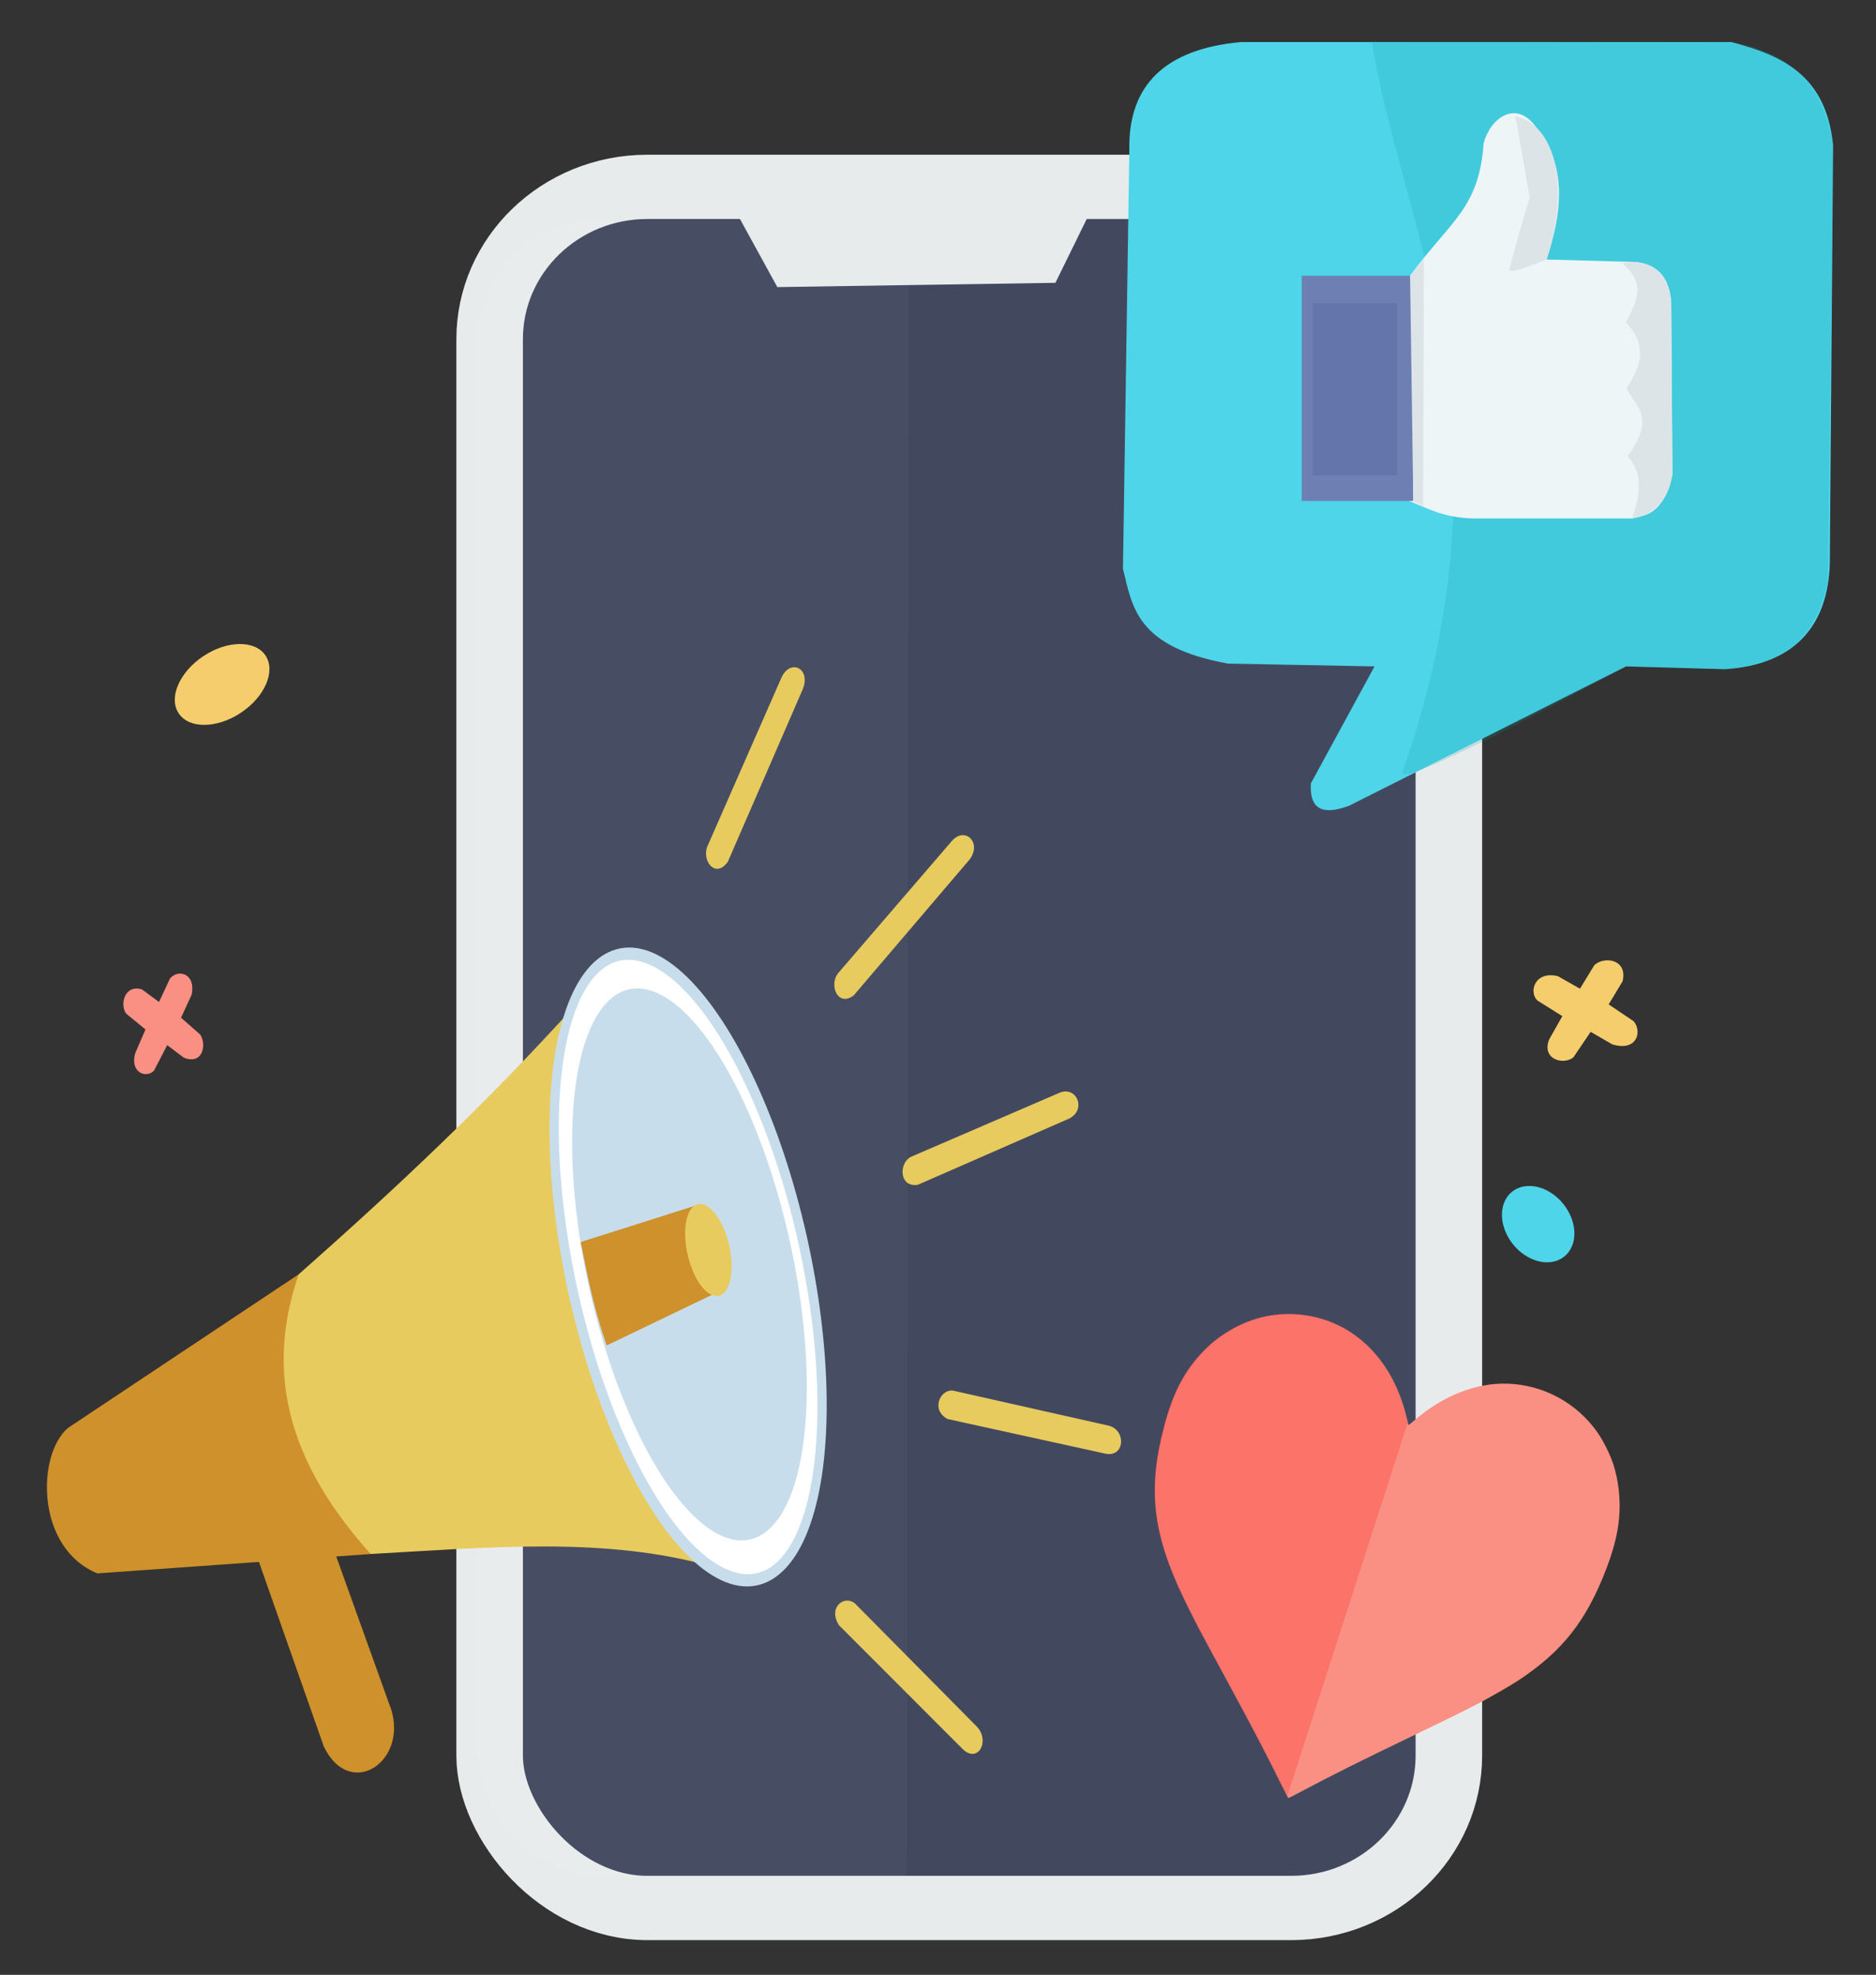 <?xml version="1.0" encoding="UTF-8" standalone="no"?>
<!-- Created with Inkscape (http://www.inkscape.org/) -->

<svg
   version="1.1"
   id="svg2"
   width="516"
   height="543"
   viewBox="0 0 516 543"
   sodipodi:docname="marketing.svg"
   inkscape:version="1.1.1 (3bf5ae0d25, 2021-09-20)"
   xmlns:inkscape="http://www.inkscape.org/namespaces/inkscape"
   xmlns:sodipodi="http://sodipodi.sourceforge.net/DTD/sodipodi-0.dtd"
   xmlns="http://www.w3.org/2000/svg"
   xmlns:svg="http://www.w3.org/2000/svg">
  <rect x="0" y="0" width="516" height="543" fill="#333333" stroke="none"/>
  <defs
     id="defs6">
    <clipPath
       clipPathUnits="userSpaceOnUse"
       id="clipPath83988">
      <rect
         style="opacity:0.805;fill:#fa0083;fill-opacity:1;stroke:none;stroke-width:2.335;stroke-linecap:round;stroke-linejoin:round;stroke-miterlimit:4;stroke-dasharray:4.67, 14.01;stroke-dashoffset:0;stroke-opacity:0"
         id="rect83990"
         width="33.495"
         height="62.641"
         x="301.376"
         y="257.683"
         ry="7.643" />
    </clipPath>
  </defs>
  <sodipodi:namedview
     id="namedview4"
     pagecolor="#ffffff"
     bordercolor="#666666"
     borderopacity="1.0"
     inkscape:pageshadow="2"
     inkscape:pageopacity="0.0"
     inkscape:pagecheckerboard="0"
     showgrid="false"
     inkscape:zoom="0.67715566"
     inkscape:cx="192.71787"
     inkscape:cy="316.02778"
     inkscape:window-width="1366"
     inkscape:window-height="704"
     inkscape:window-x="-8"
     inkscape:window-y="-8"
     inkscape:window-maximized="1"
     inkscape:current-layer="g1191" />
  <g
     inkscape:groupmode="layer"
     inkscape:label="Image"
     id="g8">
    <g
       id="g960"
       transform="matrix(0.985,0,0,0.985,-84.644,-102.81)">
      <g
         id="g1191"
         transform="matrix(1.143,0,0,1.104,-55.266,-14.091)">
        <rect
           style="fill:#42495f;fill-opacity:1;fill-rule:evenodd;stroke:#e7ebec;stroke-width:16.255;stroke-miterlimit:4;stroke-dasharray:none;stroke-opacity:1"
           id="rect870"
           width="234.347"
           height="435.177"
           x="243.153"
           y="154.557"
           ry="38.531"
           inkscape:export-filename="C:\Users\COMSURPE AZANGARO\Desktop\rect870.png"
           inkscape:export-xdpi="96"
           inkscape:export-ydpi="96" />
        <path
           style="fill:#e7ebec;fill-opacity:1;stroke:none;stroke-width:0.957px;stroke-linecap:butt;stroke-linejoin:miter;stroke-opacity:1"
           d="m 299.655,153.892 13.784,26.007 67.938,-1.084 11.815,-24.923 z"
           id="path8663"
           inkscape:export-filename="C:\Users\COMSURPE AZANGARO\Desktop\rect870.png"
           inkscape:export-xdpi="96"
           inkscape:export-ydpi="96" />
        <path
           style="opacity:0.028;fill:#ffffff;fill-opacity:1;stroke:none;stroke-width:1.211px;stroke-linecap:butt;stroke-linejoin:miter;stroke-opacity:1"
           d="m 345.517,179.449 -0.411,402.385 H 266.78 C 251.059,577.72 242.513,568.027 240.24,551.921 V 189.099 c 3.287,-13.873 10.833,-23.972 27.425,-26.054 l 36.907,-0.034 8.868,16.886 z"
           id="path27887"
           sodipodi:nodetypes="ccccccccc"
           inkscape:export-filename="C:\Users\COMSURPE AZANGARO\Desktop\rect870.png"
           inkscape:export-xdpi="96"
           inkscape:export-ydpi="96" />
        <ellipse
           style="fill:#4ed5e9;fill-opacity:1;stroke:none;stroke-width:3.993;stroke-linecap:round;stroke-linejoin:round;stroke-miterlimit:4;stroke-dasharray:7.986, 23.959;stroke-dashoffset:0;stroke-opacity:1"
           id="path41151"
           cx="548.425"
           cy="-287.369"
           rx="10.266"
           ry="8.145"
           inkscape:export-filename="C:\Users\COMSURPE AZANGARO\Desktop\rect870.png"
           inkscape:export-xdpi="96"
           inkscape:export-ydpi="96"
           transform="matrix(0.409,0.912,-0.957,0.29,0,0)" />
        <g
           id="g1321"
           transform="matrix(1.122,0,0,1.1,-37.207,-3.669)">
          <path
             style="fill:#4ed5e9;fill-opacity:1;stroke:none;stroke-width:0.617px;stroke-linecap:butt;stroke-linejoin:miter;stroke-opacity:1"
             d="m 389.167,135.54 c -0.357,-15.266 7.985,-23.388 24.267,-24.987 h 106.776 c 10.583,2.917 20.673,7.301 22.187,23.705 l -0.693,94.181 c 0.239,16.025 -7.55,25.271 -22.881,26.268 l -21.494,-0.641 -60.321,32.034 c -5.19,2.014 -8.658,1.375 -8.32,-5.126 l 13.867,-26.909 -31.894,-0.641 c -19.982,-3.836 -20.817,-12.98 -22.881,-21.783 z"
             id="path28632-4"
             sodipodi:nodetypes="ccccccccccccc"
             inkscape:export-filename="C:\Users\COMSURPE AZANGARO\Desktop\rect870.png"
             inkscape:export-xdpi="96"
             inkscape:export-ydpi="96" />
          <path
             style="opacity:0.19;fill:#0e9aa4;fill-opacity:1;stroke:none;stroke-width:1px;stroke-linecap:butt;stroke-linejoin:miter;stroke-opacity:1"
             d="m 441.997,110.439 78.212,0.114 c 14.028,2.375 20.351,11.171 22.187,23.705 l -1.128,100.044 c -2.725,15.127 -11.635,19.429 -22.446,20.405 l -21.494,-0.641 c 0,0 -50.287,29.068 -48.696,24.297 26.263,-78.733 -1.323,-129.066 -6.636,-167.925 z"
             id="path31961"
             sodipodi:nodetypes="ccccccsc"
             inkscape:export-filename="C:\Users\COMSURPE AZANGARO\Desktop\rect870.png"
             inkscape:export-xdpi="96"
             inkscape:export-ydpi="96" />
          <g
             id="g69532-5"
             transform="matrix(1.81,0,0,2.014,-389.536,-361.208)"
             inkscape:export-filename="C:\Users\COMSURPE AZANGARO\Desktop\rect870.png"
             inkscape:export-xdpi="96"
             inkscape:export-ydpi="96">
            <path
               style="fill:#edf5f7;fill-opacity:1;stroke:none;stroke-width:0.265px;stroke-linecap:butt;stroke-linejoin:miter;stroke-opacity:1"
               d="m 459.955,245.972 c 4.902,-6.33 8.297,-7.663 8.853,-15.136 0.813,-2.862 3.867,-5.012 6.283,-1.856 3.753,4.38 3.208,9.62 1.285,15.136 l 10.709,0.286 c 2.895,0.266 4.048,2.024 4.284,4.569 l 0.143,19.705 c -1.111,4.455 -3.005,4.606 -4.855,4.998 H 467.523 c -3.691,-0.106 -5.44,-1.183 -7.711,-1.999 z"
               id="path44329-5"
               sodipodi:nodetypes="ccccccccccc"
               transform="translate(4.039,14.943)" />
            <rect
               style="opacity:1;fill:#6e7fb3;fill-opacity:1;stroke:none;stroke-width:1.996;stroke-linecap:round;stroke-linejoin:round;stroke-miterlimit:4;stroke-dasharray:3.991, 11.973;stroke-dashoffset:0;stroke-opacity:1"
               id="rect44847-6"
               width="13.422"
               height="25.702"
               x="446.919"
               y="245.972"
               ry="0"
               transform="translate(4.039,14.943)" />
            <rect
               style="opacity:1;fill:#6475ab;fill-opacity:1;stroke:none;stroke-width:1.675;stroke-linecap:round;stroke-linejoin:round;stroke-miterlimit:4;stroke-dasharray:3.351, 10.052;stroke-dashoffset:0;stroke-opacity:1"
               id="rect50718-3"
               width="10.149"
               height="19.644"
               x="448.25"
               y="249.102"
               ry="0"
               transform="translate(4.039,14.943)" />
            <path
               style="fill:#dce4e7;fill-opacity:1;stroke:none;stroke-width:0.265px;stroke-linecap:butt;stroke-linejoin:miter;stroke-opacity:1"
               d="m 472.63,227.748 1.713,9.281 c 0,0 -2.427,7.711 -2.427,8.282 0,0.571 4.46,-1.194 4.46,-1.194 2.68,-7.75 1.418,-15.195 -3.746,-16.369 z"
               id="path57512-0"
               sodipodi:nodetypes="ccscc"
               transform="translate(4.039,14.943)" />
            <path
               style="fill:#dce4e7;fill-opacity:1;stroke:none;stroke-width:0.265px;stroke-linecap:butt;stroke-linejoin:miter;stroke-opacity:1"
               d="m 459.955,245.972 1.664,-1.936 -0.101,28.271 -1.177,-0.633 z"
               id="path59918-1"
               transform="translate(4.039,14.943)" />
            <path
               style="fill:#dce4e7;fill-opacity:1;stroke:none;stroke-width:0.225px;stroke-linecap:butt;stroke-linejoin:miter;stroke-opacity:1"
               d="m 489.553,259.488 c 2.835,2.437 1.768,4.154 0.416,6.773 3.025,2.961 1.344,5.5 0.065,7.53 1.101,2.028 3.581,3.268 0.114,7.731 1.934,1.939 1.549,4.442 0.547,7.094 v 0 c 2.44,-0.433 4.311,-1.72 4.855,-4.998 l -0.143,-19.705 c -0.229,-3.098 -1.967,-4.317 -4.284,-4.569 z"
               id="path61967-1-2"
               sodipodi:nodetypes="cccccccccc" />
          </g>
        </g>
        <g
           id="g8100"
           transform="translate(-14.213)">
          <path
             style="fill:#fa9083;fill-opacity:1;stroke-width:0.113"
             d="m 451.097,559.173 c -3.836,-8.077 -7.411,-15.156 -13.863,-27.446 -6.429,-12.248 -7.998,-15.34 -10.265,-20.231 -7.673,-16.561 -8.881,-27.711 -4.741,-43.775 2.028,-7.869 4.58,-13.101 8.698,-17.836 2.433,-2.797 4.95,-4.856 8.187,-6.698 5.7,-3.243 11.996,-4.329 18.387,-3.17 11.257,2.04 19.88,10.841 23.442,23.923 0.243,0.894 0.536,2.091 0.65,2.66 0.113,0.569 0.248,1.032 0.297,1.028 0.051,-0.009 0.717,-0.567 1.484,-1.252 6.91,-6.176 15.009,-9.467 22.668,-9.212 8.777,0.293 16.946,4.878 21.98,12.338 1.424,2.11 3.053,5.488 3.849,7.98 1.311,4.107 1.838,9.169 1.429,13.725 -0.347,3.871 -1.33,7.903 -3.086,12.665 -4.902,13.292 -10.74,20.958 -21.628,28.4 -0.788,0.539 -2.943,1.874 -4.79,2.967 -4.812,2.85 -8.265,4.67 -18.904,9.963 -14.75,7.339 -21.756,10.955 -29.709,15.338 -1.431,0.788 -2.642,1.42 -2.692,1.403 -0.05,-0.018 -0.676,-1.263 -1.392,-2.77 z"
             id="path82461"
             inkscape:export-filename="C:\Users\COMSURPE AZANGARO\Desktop\rect870.png"
             inkscape:export-xdpi="96"
             inkscape:export-ydpi="96" />
          <path
             style="opacity:0.289;fill:#ff2a2a;fill-opacity:1;stroke-width:0.043"
             d="m 334.109,302.36 c -2.458,-2.269 -4.696,-4.234 -8.674,-7.618 -3.965,-3.372 -4.945,-4.23 -6.412,-5.61 -4.966,-4.674 -6.778,-8.264 -7.114,-14.092 -0.164,-2.855 0.192,-4.889 1.215,-6.931 0.604,-1.206 1.33,-2.176 2.36,-3.153 1.815,-1.721 4.12,-2.787 6.732,-3.115 4.602,-0.577 9,1.398 11.956,5.37 0.202,0.271 0.459,0.638 0.572,0.816 0.113,0.177 0.22,0.317 0.239,0.31 0.019,-0.007 0.209,-0.27 0.423,-0.584 1.929,-2.836 4.666,-4.841 7.661,-5.612 3.432,-0.884 7.145,-0.266 9.993,1.664 0.806,0.546 1.843,1.492 2.452,2.235 1.003,1.225 1.817,2.857 2.208,4.425 0.332,1.332 0.438,2.789 0.333,4.576 -0.294,4.988 -1.628,8.202 -4.944,11.905 -0.24,0.268 -0.913,0.955 -1.495,1.527 -1.518,1.49 -2.635,2.484 -6.114,5.442 -4.823,4.101 -7.097,6.093 -9.646,8.446 -0.459,0.423 -0.851,0.77 -0.873,0.77 -0.021,0 -0.414,-0.346 -0.873,-0.77 z"
             id="path82461-2"
             clip-path="url(#clipPath83988)"
             transform="matrix(2.34,0.783,-0.845,2.711,-75.316,-522.215)"
             inkscape:export-filename="C:\Users\COMSURPE AZANGARO\Desktop\rect870.png"
             inkscape:export-xdpi="96"
             inkscape:export-ydpi="96" />
        </g>
        <g
           id="g8117"
           transform="translate(-14.213)">
          <ellipse
             style="fill:#f5cd6d;fill-opacity:1;stroke:none;stroke-width:4.569;stroke-linecap:round;stroke-linejoin:round;stroke-miterlimit:4;stroke-dasharray:9.139, 27.416;stroke-dashoffset:0;stroke-opacity:1"
             id="path41151-0"
             cx="9.337"
             cy="340.087"
             rx="12.881"
             ry="8.5"
             inkscape:export-filename="C:\Users\COMSURPE AZANGARO\Desktop\rect870.png"
             inkscape:export-xdpi="96"
             inkscape:export-ydpi="96"
             transform="matrix(0.823,-0.568,0.542,0.84,0,0)" />
          <g
             id="g107851"
             transform="matrix(1.613,0,0,2.024,-67.128,-230.548)"
             inkscape:export-filename="C:\Users\COMSURPE AZANGARO\Desktop\rect870.png"
             inkscape:export-xdpi="96"
             inkscape:export-ydpi="96">
            <path
               style="fill:#cf912b;fill-opacity:1;stroke:none;stroke-width:0.265px;stroke-linecap:butt;stroke-linejoin:miter;stroke-opacity:1"
               d="m 172.249,326.122 -34.934,19.184 c -4.743,3.328 -4.931,14.986 4.443,18.174 l 41.396,-2.423 z"
               id="path90582"
               sodipodi:nodetypes="ccccc" />
            <path
               style="fill:#e8cb5e;fill-opacity:1;stroke:none;stroke-width:0.265px;stroke-linecap:butt;stroke-linejoin:miter;stroke-opacity:1"
               d="m 214.251,292.4 c -13.686,12.501 -27.782,23.361 -42.002,33.723 -5.769,13.768 0.041,24.922 10.904,34.934 17.747,-0.807 35.703,-2.239 51.897,1.615 -20.407,-13.497 -28.372,-55.579 -20.799,-70.273 z"
               id="path90106"
               sodipodi:nodetypes="ccccc" />
            <ellipse
               style="opacity:1;fill:#ffffff;fill-opacity:1;stroke:#c8ddeb;stroke-width:1.47;stroke-linecap:round;stroke-linejoin:round;stroke-miterlimit:4;stroke-dasharray:none;stroke-dashoffset:0;stroke-opacity:1"
               id="path89555-3"
               cx="121.607"
               cy="396.014"
               rx="17.796"
               ry="40.334"
               transform="matrix(0.905,-0.426,0.306,0.952,0,0)"
               inkscape:transform-center-x="3.920539"
               inkscape:transform-center-y="-13.060063" />
            <path
               style="fill:#cf912b;fill-opacity:1;stroke:none;stroke-width:0.265px;stroke-linecap:butt;stroke-linejoin:miter;stroke-opacity:1"
               d="m 175.344,355.4 10.566,24.274 c 3.555,7.017 -5.78,12.412 -9.852,5.426 l -10.709,-25.131 z"
               id="path90788"
               sodipodi:nodetypes="ccccc" />
            <path
               style="fill:#e8cb5e;fill-opacity:1;stroke:none;stroke-width:0.265px;stroke-linecap:butt;stroke-linejoin:miter;stroke-opacity:1"
               d="m 253.878,288.575 17.277,-16.563 c 1.993,-1.921 4.65,0.182 2.713,2.285 l -17.563,16.992 c -2.402,1.45 -3.702,-1.225 -2.427,-2.713 z"
               id="path90998"
               sodipodi:nodetypes="ccccc" />
            <path
               style="fill:#e8cb5e;fill-opacity:1;stroke:none;stroke-width:0.265px;stroke-linecap:butt;stroke-linejoin:miter;stroke-opacity:1"
               d="m 264.905,311.472 22.55,-8.022 c 2.606,-0.935 4.166,2.073 1.538,3.196 l -22.986,8.296 c -2.785,0.337 -2.874,-2.635 -1.101,-3.47 z"
               id="path90998-7"
               sodipodi:nodetypes="ccccc" />
            <path
               style="fill:#e8cb5e;fill-opacity:1;stroke:none;stroke-width:0.265px;stroke-linecap:butt;stroke-linejoin:miter;stroke-opacity:1"
               d="m 271.333,340.643 23.532,4.37 c 2.723,0.498 2.565,3.883 -0.273,3.536 l -24.047,-4.352 c -2.579,-1.105 -1.164,-3.721 0.787,-3.554 z"
               id="path90998-7-2"
               sodipodi:nodetypes="ccccc" />
            <path
               style="fill:#e8cb5e;fill-opacity:1;stroke:none;stroke-width:0.265px;stroke-linecap:butt;stroke-linejoin:miter;stroke-opacity:1"
               d="m 256.508,367.237 18.387,15.322 c 2.132,1.767 0.338,4.641 -1.968,2.951 l -18.845,-15.558 c -1.709,-2.226 0.805,-3.815 2.425,-2.715 z"
               id="path90998-7-2-3"
               sodipodi:nodetypes="ccccc" />
            <path
               style="fill:#e8cb5e;fill-opacity:1;stroke:none;stroke-width:0.265px;stroke-linecap:butt;stroke-linejoin:miter;stroke-opacity:1"
               d="m 234.104,272.753 11.245,-21.129 c 1.294,-2.447 4.474,-1.278 3.291,1.324 l -11.382,21.625 c -1.83,2.127 -3.899,-0.009 -3.153,-1.82 z"
               id="path90998-7-2-3-3"
               sodipodi:nodetypes="ccccc" />
            <ellipse
               style="opacity:1;fill:#c8ddeb;fill-opacity:1;stroke:none;stroke-width:1.998;stroke-linecap:round;stroke-linejoin:round;stroke-miterlimit:4;stroke-dasharray:3.996, 11.988;stroke-dashoffset:0;stroke-opacity:1"
               id="path89555"
               cx="122.404"
               cy="396.423"
               rx="15.601"
               ry="35.526"
               transform="matrix(0.903,-0.429,0.305,0.952,0,0)" />
            <path
               style="fill:#cf912b;fill-opacity:1;stroke:none;stroke-width:0.265px;stroke-linecap:butt;stroke-linejoin:miter;stroke-opacity:1"
               d="m 214.958,322.084 17.366,-4.543 3.13,10.904 -16.559,6.563 c -2.239,-5.419 -2.828,-8.616 -3.938,-12.924 z"
               id="path84185"
               sodipodi:nodetypes="ccccc" />
            <ellipse
               style="opacity:1;fill:#e8cb5e;fill-opacity:1;stroke:none;stroke-width:2.191;stroke-linecap:round;stroke-linejoin:round;stroke-miterlimit:4;stroke-dasharray:4.382, 13.145;stroke-dashoffset:0;stroke-opacity:1"
               id="path89173"
               cx="122.709"
               cy="382.95"
               rx="3.185"
               ry="5.946"
               transform="matrix(0.942,-0.335,0.31,0.951,0,0)" />
          </g>
          <path
             style="fill:#fa9083;fill-opacity:1;stroke:none;stroke-width:0.647px;stroke-linecap:butt;stroke-linejoin:miter;stroke-opacity:1"
             d="m 173.294,367.603 -2.459,5.851 c -1.494,4.998 2.603,6.648 4.533,4.562 l 3.227,-6.446 4.072,3.173 c 4.711,1.908 5.589,-3.376 3.995,-5.851 l -4.687,-4.264 2.612,-5.851 c 0.998,-5.512 -3.393,-6.445 -5.302,-4.066 l -2.689,5.95 -4.149,-3.173 c -4.357,-1.397 -5.485,4.011 -3.842,6.149 z"
             id="path108146-9"
             sodipodi:nodetypes="ccccccccccccc"
             inkscape:export-filename="C:\Users\COMSURPE AZANGARO\Desktop\rect870.png"
             inkscape:export-xdpi="96"
             inkscape:export-ydpi="96" />
        </g>
        <path
           style="fill:#f5cd6d;fill-opacity:1;stroke:none;stroke-width:0.739px;stroke-linecap:butt;stroke-linejoin:miter;stroke-opacity:1"
           d="m 505.225,364.239 -3.205,5.851 c -1.947,4.998 3.393,6.648 5.909,4.562 l 4.206,-6.446 5.308,3.173 c 6.141,1.908 7.285,-3.376 5.208,-5.851 l -6.109,-4.264 3.405,-5.851 c 1.301,-5.512 -4.422,-6.445 -6.911,-4.066 l -3.505,5.95 -5.408,-3.173 c -5.68,-1.397 -7.149,4.011 -5.008,6.149 z"
           id="path108146-9-2"
           sodipodi:nodetypes="ccccccccccccc"
           inkscape:export-filename="C:\Users\COMSURPE AZANGARO\Desktop\rect870.png"
           inkscape:export-xdpi="96"
           inkscape:export-ydpi="96" />
      </g>
    </g>
  </g>
</svg>
